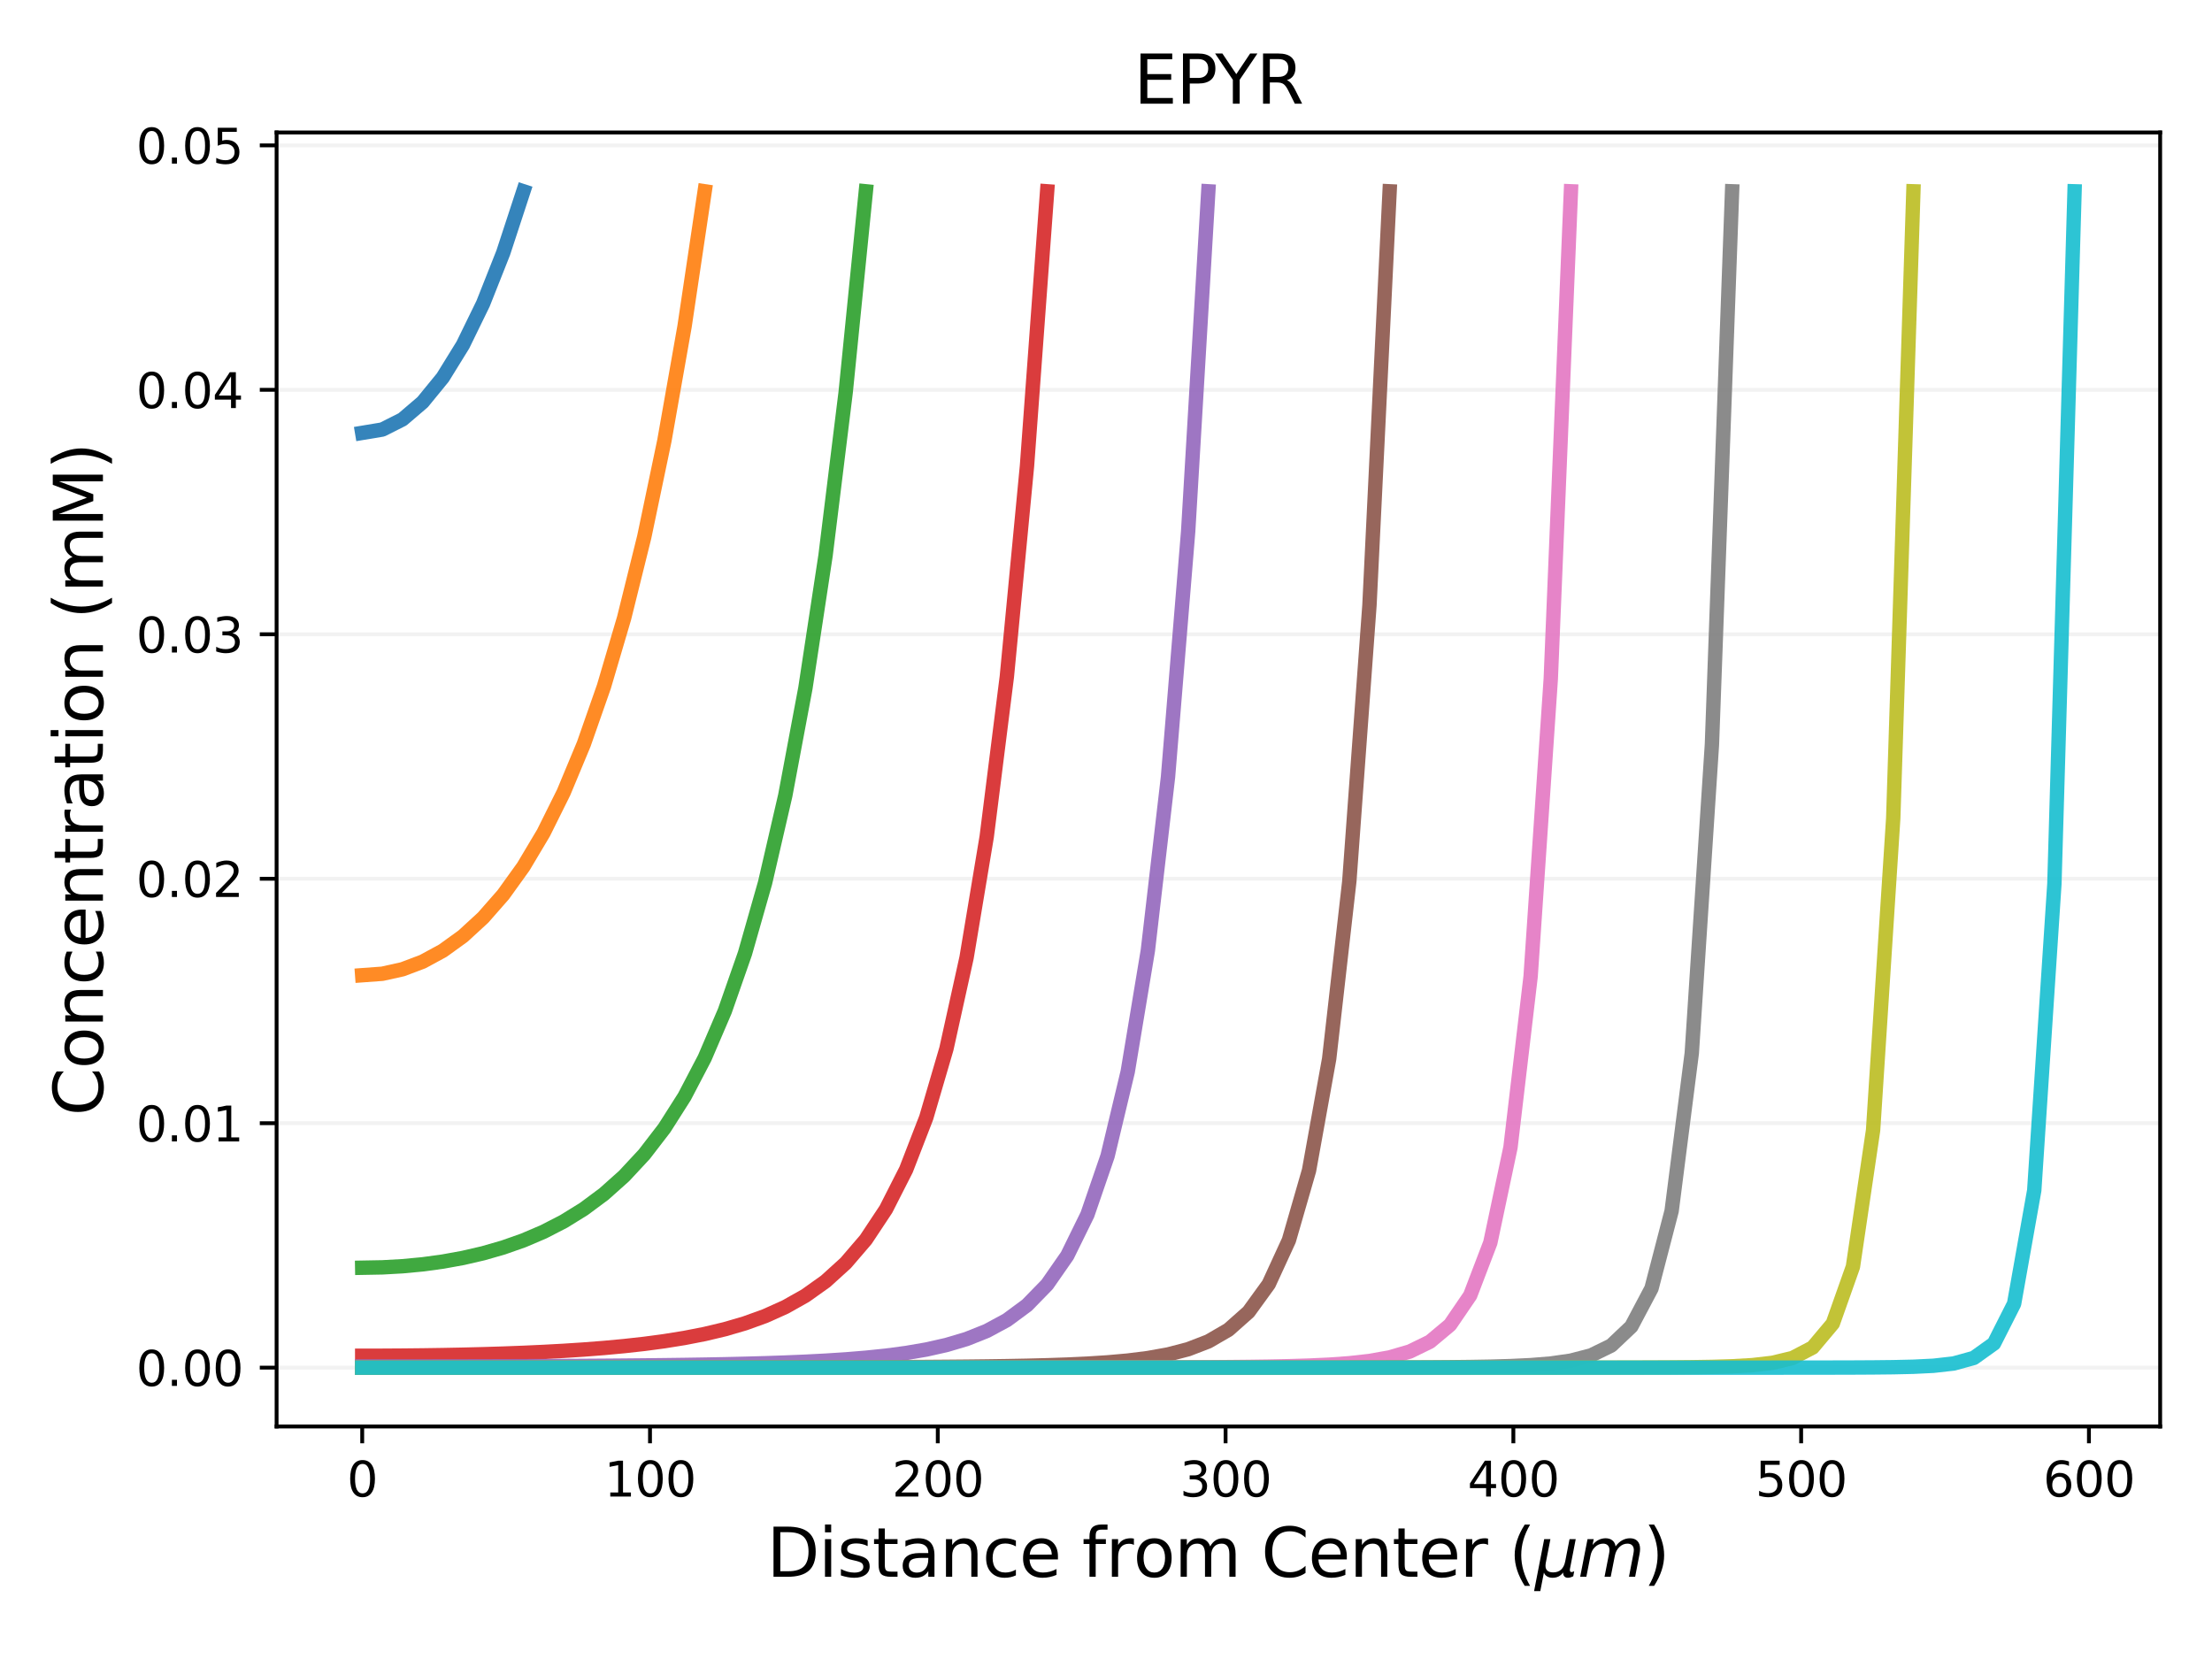 <?xml version="1.0" encoding="utf-8" standalone="no"?>
<!DOCTYPE svg PUBLIC "-//W3C//DTD SVG 1.1//EN"
  "http://www.w3.org/Graphics/SVG/1.1/DTD/svg11.dtd">
<svg xmlns:xlink="http://www.w3.org/1999/xlink" width="460.8pt" height="345.6pt" viewBox="0 0 460.8 345.6" xmlns="http://www.w3.org/2000/svg" version="1.1">
 <defs>
  <style type="text/css">*{stroke-linejoin: round; stroke-linecap: butt}</style>
 </defs>
 <g id="figure_1">
  <g id="patch_1">
   <path d="M 0 345.6 
L 460.8 345.6 
L 460.8 0 
L 0 0 
z
" style="fill: #ffffff"/>
  </g>
  <g id="axes_1">
   <g id="patch_2">
    <path d="M 57.62 297.16 
L 450 297.16 
L 450 27.6 
L 57.62 27.6 
z
" style="fill: #ffffff"/>
   </g>
   <g id="matplotlib.axis_1">
    <g id="xtick_1">
     <g id="line2d_1">
      <defs>
       <path id="ma871a1f9d2" d="M 0 0 
L 0 3.5 
" style="stroke: #000000; stroke-width: 0.8"/>
      </defs>
      <g>
       <use xlink:href="#ma871a1f9d2" x="75.455" y="297.16" style="stroke: #000000; stroke-width: 0.8"/>
      </g>
     </g>
     <g id="text_1">
      <!-- 0 -->
      <g transform="translate(72.274 311.758) scale(0.1 -0.1)">
       <defs>
        <path id="DejaVuSans-30" d="M 2034 4250 
Q 1547 4250 1301 3770 
Q 1056 3291 1056 2328 
Q 1056 1369 1301 889 
Q 1547 409 2034 409 
Q 2525 409 2770 889 
Q 3016 1369 3016 2328 
Q 3016 3291 2770 3770 
Q 2525 4250 2034 4250 
z
M 2034 4750 
Q 2819 4750 3233 4129 
Q 3647 3509 3647 2328 
Q 3647 1150 3233 529 
Q 2819 -91 2034 -91 
Q 1250 -91 836 529 
Q 422 1150 422 2328 
Q 422 3509 836 4129 
Q 1250 4750 2034 4750 
z
" transform="scale(0.016)"/>
       </defs>
       <use xlink:href="#DejaVuSans-30"/>
      </g>
     </g>
    </g>
    <g id="xtick_2">
     <g id="line2d_2">
      <g>
       <use xlink:href="#ma871a1f9d2" x="135.407" y="297.16" style="stroke: #000000; stroke-width: 0.8"/>
      </g>
     </g>
     <g id="text_2">
      <!-- 100 -->
      <g transform="translate(125.863 311.758) scale(0.1 -0.1)">
       <defs>
        <path id="DejaVuSans-31" d="M 794 531 
L 1825 531 
L 1825 4091 
L 703 3866 
L 703 4441 
L 1819 4666 
L 2450 4666 
L 2450 531 
L 3481 531 
L 3481 0 
L 794 0 
L 794 531 
z
" transform="scale(0.016)"/>
       </defs>
       <use xlink:href="#DejaVuSans-31"/>
       <use xlink:href="#DejaVuSans-30" x="63.623"/>
       <use xlink:href="#DejaVuSans-30" x="127.246"/>
      </g>
     </g>
    </g>
    <g id="xtick_3">
     <g id="line2d_3">
      <g>
       <use xlink:href="#ma871a1f9d2" x="195.358" y="297.16" style="stroke: #000000; stroke-width: 0.8"/>
      </g>
     </g>
     <g id="text_3">
      <!-- 200 -->
      <g transform="translate(185.814 311.758) scale(0.1 -0.1)">
       <defs>
        <path id="DejaVuSans-32" d="M 1228 531 
L 3431 531 
L 3431 0 
L 469 0 
L 469 531 
Q 828 903 1448 1529 
Q 2069 2156 2228 2338 
Q 2531 2678 2651 2914 
Q 2772 3150 2772 3378 
Q 2772 3750 2511 3984 
Q 2250 4219 1831 4219 
Q 1534 4219 1204 4116 
Q 875 4013 500 3803 
L 500 4441 
Q 881 4594 1212 4672 
Q 1544 4750 1819 4750 
Q 2544 4750 2975 4387 
Q 3406 4025 3406 3419 
Q 3406 3131 3298 2873 
Q 3191 2616 2906 2266 
Q 2828 2175 2409 1742 
Q 1991 1309 1228 531 
z
" transform="scale(0.016)"/>
       </defs>
       <use xlink:href="#DejaVuSans-32"/>
       <use xlink:href="#DejaVuSans-30" x="63.623"/>
       <use xlink:href="#DejaVuSans-30" x="127.246"/>
      </g>
     </g>
    </g>
    <g id="xtick_4">
     <g id="line2d_4">
      <g>
       <use xlink:href="#ma871a1f9d2" x="255.309" y="297.16" style="stroke: #000000; stroke-width: 0.8"/>
      </g>
     </g>
     <g id="text_4">
      <!-- 300 -->
      <g transform="translate(245.765 311.758) scale(0.1 -0.1)">
       <defs>
        <path id="DejaVuSans-33" d="M 2597 2516 
Q 3050 2419 3304 2112 
Q 3559 1806 3559 1356 
Q 3559 666 3084 287 
Q 2609 -91 1734 -91 
Q 1441 -91 1130 -33 
Q 819 25 488 141 
L 488 750 
Q 750 597 1062 519 
Q 1375 441 1716 441 
Q 2309 441 2620 675 
Q 2931 909 2931 1356 
Q 2931 1769 2642 2001 
Q 2353 2234 1838 2234 
L 1294 2234 
L 1294 2753 
L 1863 2753 
Q 2328 2753 2575 2939 
Q 2822 3125 2822 3475 
Q 2822 3834 2567 4026 
Q 2313 4219 1838 4219 
Q 1578 4219 1281 4162 
Q 984 4106 628 3988 
L 628 4550 
Q 988 4650 1302 4700 
Q 1616 4750 1894 4750 
Q 2613 4750 3031 4423 
Q 3450 4097 3450 3541 
Q 3450 3153 3228 2886 
Q 3006 2619 2597 2516 
z
" transform="scale(0.016)"/>
       </defs>
       <use xlink:href="#DejaVuSans-33"/>
       <use xlink:href="#DejaVuSans-30" x="63.623"/>
       <use xlink:href="#DejaVuSans-30" x="127.246"/>
      </g>
     </g>
    </g>
    <g id="xtick_5">
     <g id="line2d_5">
      <g>
       <use xlink:href="#ma871a1f9d2" x="315.26" y="297.16" style="stroke: #000000; stroke-width: 0.8"/>
      </g>
     </g>
     <g id="text_5">
      <!-- 400 -->
      <g transform="translate(305.716 311.758) scale(0.1 -0.1)">
       <defs>
        <path id="DejaVuSans-34" d="M 2419 4116 
L 825 1625 
L 2419 1625 
L 2419 4116 
z
M 2253 4666 
L 3047 4666 
L 3047 1625 
L 3713 1625 
L 3713 1100 
L 3047 1100 
L 3047 0 
L 2419 0 
L 2419 1100 
L 313 1100 
L 313 1709 
L 2253 4666 
z
" transform="scale(0.016)"/>
       </defs>
       <use xlink:href="#DejaVuSans-34"/>
       <use xlink:href="#DejaVuSans-30" x="63.623"/>
       <use xlink:href="#DejaVuSans-30" x="127.246"/>
      </g>
     </g>
    </g>
    <g id="xtick_6">
     <g id="line2d_6">
      <g>
       <use xlink:href="#ma871a1f9d2" x="375.211" y="297.16" style="stroke: #000000; stroke-width: 0.8"/>
      </g>
     </g>
     <g id="text_6">
      <!-- 500 -->
      <g transform="translate(365.667 311.758) scale(0.1 -0.1)">
       <defs>
        <path id="DejaVuSans-35" d="M 691 4666 
L 3169 4666 
L 3169 4134 
L 1269 4134 
L 1269 2991 
Q 1406 3038 1543 3061 
Q 1681 3084 1819 3084 
Q 2600 3084 3056 2656 
Q 3513 2228 3513 1497 
Q 3513 744 3044 326 
Q 2575 -91 1722 -91 
Q 1428 -91 1123 -41 
Q 819 9 494 109 
L 494 744 
Q 775 591 1075 516 
Q 1375 441 1709 441 
Q 2250 441 2565 725 
Q 2881 1009 2881 1497 
Q 2881 1984 2565 2268 
Q 2250 2553 1709 2553 
Q 1456 2553 1204 2497 
Q 953 2441 691 2322 
L 691 4666 
z
" transform="scale(0.016)"/>
       </defs>
       <use xlink:href="#DejaVuSans-35"/>
       <use xlink:href="#DejaVuSans-30" x="63.623"/>
       <use xlink:href="#DejaVuSans-30" x="127.246"/>
      </g>
     </g>
    </g>
    <g id="xtick_7">
     <g id="line2d_7">
      <g>
       <use xlink:href="#ma871a1f9d2" x="435.162" y="297.16" style="stroke: #000000; stroke-width: 0.8"/>
      </g>
     </g>
     <g id="text_7">
      <!-- 600 -->
      <g transform="translate(425.618 311.758) scale(0.1 -0.1)">
       <defs>
        <path id="DejaVuSans-36" d="M 2113 2584 
Q 1688 2584 1439 2293 
Q 1191 2003 1191 1497 
Q 1191 994 1439 701 
Q 1688 409 2113 409 
Q 2538 409 2786 701 
Q 3034 994 3034 1497 
Q 3034 2003 2786 2293 
Q 2538 2584 2113 2584 
z
M 3366 4563 
L 3366 3988 
Q 3128 4100 2886 4159 
Q 2644 4219 2406 4219 
Q 1781 4219 1451 3797 
Q 1122 3375 1075 2522 
Q 1259 2794 1537 2939 
Q 1816 3084 2150 3084 
Q 2853 3084 3261 2657 
Q 3669 2231 3669 1497 
Q 3669 778 3244 343 
Q 2819 -91 2113 -91 
Q 1303 -91 875 529 
Q 447 1150 447 2328 
Q 447 3434 972 4092 
Q 1497 4750 2381 4750 
Q 2619 4750 2861 4703 
Q 3103 4656 3366 4563 
z
" transform="scale(0.016)"/>
       </defs>
       <use xlink:href="#DejaVuSans-36"/>
       <use xlink:href="#DejaVuSans-30" x="63.623"/>
       <use xlink:href="#DejaVuSans-30" x="127.246"/>
      </g>
     </g>
    </g>
    <g id="text_8">
     <!-- Distance from Center $(\mu m)$ -->
     <g transform="translate(159.73 328.478) scale(0.14 -0.14)">
      <defs>
       <path id="DejaVuSans-44" d="M 1259 4147 
L 1259 519 
L 2022 519 
Q 2988 519 3436 956 
Q 3884 1394 3884 2338 
Q 3884 3275 3436 3711 
Q 2988 4147 2022 4147 
L 1259 4147 
z
M 628 4666 
L 1925 4666 
Q 3281 4666 3915 4102 
Q 4550 3538 4550 2338 
Q 4550 1131 3912 565 
Q 3275 0 1925 0 
L 628 0 
L 628 4666 
z
" transform="scale(0.016)"/>
       <path id="DejaVuSans-69" d="M 603 3500 
L 1178 3500 
L 1178 0 
L 603 0 
L 603 3500 
z
M 603 4863 
L 1178 4863 
L 1178 4134 
L 603 4134 
L 603 4863 
z
" transform="scale(0.016)"/>
       <path id="DejaVuSans-73" d="M 2834 3397 
L 2834 2853 
Q 2591 2978 2328 3040 
Q 2066 3103 1784 3103 
Q 1356 3103 1142 2972 
Q 928 2841 928 2578 
Q 928 2378 1081 2264 
Q 1234 2150 1697 2047 
L 1894 2003 
Q 2506 1872 2764 1633 
Q 3022 1394 3022 966 
Q 3022 478 2636 193 
Q 2250 -91 1575 -91 
Q 1294 -91 989 -36 
Q 684 19 347 128 
L 347 722 
Q 666 556 975 473 
Q 1284 391 1588 391 
Q 1994 391 2212 530 
Q 2431 669 2431 922 
Q 2431 1156 2273 1281 
Q 2116 1406 1581 1522 
L 1381 1569 
Q 847 1681 609 1914 
Q 372 2147 372 2553 
Q 372 3047 722 3315 
Q 1072 3584 1716 3584 
Q 2034 3584 2315 3537 
Q 2597 3491 2834 3397 
z
" transform="scale(0.016)"/>
       <path id="DejaVuSans-74" d="M 1172 4494 
L 1172 3500 
L 2356 3500 
L 2356 3053 
L 1172 3053 
L 1172 1153 
Q 1172 725 1289 603 
Q 1406 481 1766 481 
L 2356 481 
L 2356 0 
L 1766 0 
Q 1100 0 847 248 
Q 594 497 594 1153 
L 594 3053 
L 172 3053 
L 172 3500 
L 594 3500 
L 594 4494 
L 1172 4494 
z
" transform="scale(0.016)"/>
       <path id="DejaVuSans-61" d="M 2194 1759 
Q 1497 1759 1228 1600 
Q 959 1441 959 1056 
Q 959 750 1161 570 
Q 1363 391 1709 391 
Q 2188 391 2477 730 
Q 2766 1069 2766 1631 
L 2766 1759 
L 2194 1759 
z
M 3341 1997 
L 3341 0 
L 2766 0 
L 2766 531 
Q 2569 213 2275 61 
Q 1981 -91 1556 -91 
Q 1019 -91 701 211 
Q 384 513 384 1019 
Q 384 1609 779 1909 
Q 1175 2209 1959 2209 
L 2766 2209 
L 2766 2266 
Q 2766 2663 2505 2880 
Q 2244 3097 1772 3097 
Q 1472 3097 1187 3025 
Q 903 2953 641 2809 
L 641 3341 
Q 956 3463 1253 3523 
Q 1550 3584 1831 3584 
Q 2591 3584 2966 3190 
Q 3341 2797 3341 1997 
z
" transform="scale(0.016)"/>
       <path id="DejaVuSans-6e" d="M 3513 2113 
L 3513 0 
L 2938 0 
L 2938 2094 
Q 2938 2591 2744 2837 
Q 2550 3084 2163 3084 
Q 1697 3084 1428 2787 
Q 1159 2491 1159 1978 
L 1159 0 
L 581 0 
L 581 3500 
L 1159 3500 
L 1159 2956 
Q 1366 3272 1645 3428 
Q 1925 3584 2291 3584 
Q 2894 3584 3203 3211 
Q 3513 2838 3513 2113 
z
" transform="scale(0.016)"/>
       <path id="DejaVuSans-63" d="M 3122 3366 
L 3122 2828 
Q 2878 2963 2633 3030 
Q 2388 3097 2138 3097 
Q 1578 3097 1268 2742 
Q 959 2388 959 1747 
Q 959 1106 1268 751 
Q 1578 397 2138 397 
Q 2388 397 2633 464 
Q 2878 531 3122 666 
L 3122 134 
Q 2881 22 2623 -34 
Q 2366 -91 2075 -91 
Q 1284 -91 818 406 
Q 353 903 353 1747 
Q 353 2603 823 3093 
Q 1294 3584 2113 3584 
Q 2378 3584 2631 3529 
Q 2884 3475 3122 3366 
z
" transform="scale(0.016)"/>
       <path id="DejaVuSans-65" d="M 3597 1894 
L 3597 1613 
L 953 1613 
Q 991 1019 1311 708 
Q 1631 397 2203 397 
Q 2534 397 2845 478 
Q 3156 559 3463 722 
L 3463 178 
Q 3153 47 2828 -22 
Q 2503 -91 2169 -91 
Q 1331 -91 842 396 
Q 353 884 353 1716 
Q 353 2575 817 3079 
Q 1281 3584 2069 3584 
Q 2775 3584 3186 3129 
Q 3597 2675 3597 1894 
z
M 3022 2063 
Q 3016 2534 2758 2815 
Q 2500 3097 2075 3097 
Q 1594 3097 1305 2825 
Q 1016 2553 972 2059 
L 3022 2063 
z
" transform="scale(0.016)"/>
       <path id="DejaVuSans-20" transform="scale(0.016)"/>
       <path id="DejaVuSans-66" d="M 2375 4863 
L 2375 4384 
L 1825 4384 
Q 1516 4384 1395 4259 
Q 1275 4134 1275 3809 
L 1275 3500 
L 2222 3500 
L 2222 3053 
L 1275 3053 
L 1275 0 
L 697 0 
L 697 3053 
L 147 3053 
L 147 3500 
L 697 3500 
L 697 3744 
Q 697 4328 969 4595 
Q 1241 4863 1831 4863 
L 2375 4863 
z
" transform="scale(0.016)"/>
       <path id="DejaVuSans-72" d="M 2631 2963 
Q 2534 3019 2420 3045 
Q 2306 3072 2169 3072 
Q 1681 3072 1420 2755 
Q 1159 2438 1159 1844 
L 1159 0 
L 581 0 
L 581 3500 
L 1159 3500 
L 1159 2956 
Q 1341 3275 1631 3429 
Q 1922 3584 2338 3584 
Q 2397 3584 2469 3576 
Q 2541 3569 2628 3553 
L 2631 2963 
z
" transform="scale(0.016)"/>
       <path id="DejaVuSans-6f" d="M 1959 3097 
Q 1497 3097 1228 2736 
Q 959 2375 959 1747 
Q 959 1119 1226 758 
Q 1494 397 1959 397 
Q 2419 397 2687 759 
Q 2956 1122 2956 1747 
Q 2956 2369 2687 2733 
Q 2419 3097 1959 3097 
z
M 1959 3584 
Q 2709 3584 3137 3096 
Q 3566 2609 3566 1747 
Q 3566 888 3137 398 
Q 2709 -91 1959 -91 
Q 1206 -91 779 398 
Q 353 888 353 1747 
Q 353 2609 779 3096 
Q 1206 3584 1959 3584 
z
" transform="scale(0.016)"/>
       <path id="DejaVuSans-6d" d="M 3328 2828 
Q 3544 3216 3844 3400 
Q 4144 3584 4550 3584 
Q 5097 3584 5394 3201 
Q 5691 2819 5691 2113 
L 5691 0 
L 5113 0 
L 5113 2094 
Q 5113 2597 4934 2840 
Q 4756 3084 4391 3084 
Q 3944 3084 3684 2787 
Q 3425 2491 3425 1978 
L 3425 0 
L 2847 0 
L 2847 2094 
Q 2847 2600 2669 2842 
Q 2491 3084 2119 3084 
Q 1678 3084 1418 2786 
Q 1159 2488 1159 1978 
L 1159 0 
L 581 0 
L 581 3500 
L 1159 3500 
L 1159 2956 
Q 1356 3278 1631 3431 
Q 1906 3584 2284 3584 
Q 2666 3584 2933 3390 
Q 3200 3197 3328 2828 
z
" transform="scale(0.016)"/>
       <path id="DejaVuSans-43" d="M 4122 4306 
L 4122 3641 
Q 3803 3938 3442 4084 
Q 3081 4231 2675 4231 
Q 1875 4231 1450 3742 
Q 1025 3253 1025 2328 
Q 1025 1406 1450 917 
Q 1875 428 2675 428 
Q 3081 428 3442 575 
Q 3803 722 4122 1019 
L 4122 359 
Q 3791 134 3420 21 
Q 3050 -91 2638 -91 
Q 1578 -91 968 557 
Q 359 1206 359 2328 
Q 359 3453 968 4101 
Q 1578 4750 2638 4750 
Q 3056 4750 3426 4639 
Q 3797 4528 4122 4306 
z
" transform="scale(0.016)"/>
       <path id="DejaVuSans-28" d="M 1984 4856 
Q 1566 4138 1362 3434 
Q 1159 2731 1159 2009 
Q 1159 1288 1364 580 
Q 1569 -128 1984 -844 
L 1484 -844 
Q 1016 -109 783 600 
Q 550 1309 550 2009 
Q 550 2706 781 3412 
Q 1013 4119 1484 4856 
L 1984 4856 
z
" transform="scale(0.016)"/>
       <path id="DejaVuSans-Oblique-3bc" d="M -84 -1331 
L 856 3500 
L 1434 3500 
L 1009 1322 
Q 997 1256 987 1175 
Q 978 1094 978 1013 
Q 978 722 1161 565 
Q 1344 409 1684 409 
Q 2147 409 2431 671 
Q 2716 934 2816 1459 
L 3213 3500 
L 3788 3500 
L 3266 809 
Q 3253 750 3248 706 
Q 3244 663 3244 628 
Q 3244 531 3283 486 
Q 3322 441 3406 441 
Q 3438 441 3492 456 
Q 3547 472 3647 513 
L 3559 50 
Q 3422 -19 3297 -55 
Q 3172 -91 3053 -91 
Q 2847 -91 2730 40 
Q 2613 172 2613 403 
Q 2438 153 2195 31 
Q 1953 -91 1625 -91 
Q 1334 -91 1117 43 
Q 900 178 831 397 
L 494 -1331 
L -84 -1331 
z
" transform="scale(0.016)"/>
       <path id="DejaVuSans-Oblique-6d" d="M 5747 2113 
L 5338 0 
L 4763 0 
L 5166 2094 
Q 5191 2228 5203 2325 
Q 5216 2422 5216 2491 
Q 5216 2772 5059 2928 
Q 4903 3084 4622 3084 
Q 4203 3084 3875 2770 
Q 3547 2456 3450 1953 
L 3066 0 
L 2491 0 
L 2900 2094 
Q 2925 2209 2937 2307 
Q 2950 2406 2950 2484 
Q 2950 2769 2794 2926 
Q 2638 3084 2363 3084 
Q 1938 3084 1609 2770 
Q 1281 2456 1184 1953 
L 800 0 
L 225 0 
L 909 3500 
L 1484 3500 
L 1375 2956 
Q 1609 3263 1923 3423 
Q 2238 3584 2597 3584 
Q 2978 3584 3223 3384 
Q 3469 3184 3519 2828 
Q 3781 3197 4126 3390 
Q 4472 3584 4856 3584 
Q 5306 3584 5551 3325 
Q 5797 3066 5797 2591 
Q 5797 2488 5784 2364 
Q 5772 2241 5747 2113 
z
" transform="scale(0.016)"/>
       <path id="DejaVuSans-29" d="M 513 4856 
L 1013 4856 
Q 1481 4119 1714 3412 
Q 1947 2706 1947 2009 
Q 1947 1309 1714 600 
Q 1481 -109 1013 -844 
L 513 -844 
Q 928 -128 1133 580 
Q 1338 1288 1338 2009 
Q 1338 2731 1133 3434 
Q 928 4138 513 4856 
z
" transform="scale(0.016)"/>
      </defs>
      <use xlink:href="#DejaVuSans-44" transform="translate(0 0.016)"/>
      <use xlink:href="#DejaVuSans-69" transform="translate(77.002 0.016)"/>
      <use xlink:href="#DejaVuSans-73" transform="translate(104.785 0.016)"/>
      <use xlink:href="#DejaVuSans-74" transform="translate(156.885 0.016)"/>
      <use xlink:href="#DejaVuSans-61" transform="translate(196.094 0.016)"/>
      <use xlink:href="#DejaVuSans-6e" transform="translate(257.373 0.016)"/>
      <use xlink:href="#DejaVuSans-63" transform="translate(320.752 0.016)"/>
      <use xlink:href="#DejaVuSans-65" transform="translate(375.732 0.016)"/>
      <use xlink:href="#DejaVuSans-20" transform="translate(437.256 0.016)"/>
      <use xlink:href="#DejaVuSans-66" transform="translate(469.043 0.016)"/>
      <use xlink:href="#DejaVuSans-72" transform="translate(504.248 0.016)"/>
      <use xlink:href="#DejaVuSans-6f" transform="translate(545.361 0.016)"/>
      <use xlink:href="#DejaVuSans-6d" transform="translate(606.543 0.016)"/>
      <use xlink:href="#DejaVuSans-20" transform="translate(703.955 0.016)"/>
      <use xlink:href="#DejaVuSans-43" transform="translate(735.742 0.016)"/>
      <use xlink:href="#DejaVuSans-65" transform="translate(805.566 0.016)"/>
      <use xlink:href="#DejaVuSans-6e" transform="translate(867.09 0.016)"/>
      <use xlink:href="#DejaVuSans-74" transform="translate(930.469 0.016)"/>
      <use xlink:href="#DejaVuSans-65" transform="translate(969.678 0.016)"/>
      <use xlink:href="#DejaVuSans-72" transform="translate(1031.201 0.016)"/>
      <use xlink:href="#DejaVuSans-20" transform="translate(1072.314 0.016)"/>
      <use xlink:href="#DejaVuSans-28" transform="translate(1104.102 0.016)"/>
      <use xlink:href="#DejaVuSans-Oblique-3bc" transform="translate(1143.115 0.016)"/>
      <use xlink:href="#DejaVuSans-Oblique-6d" transform="translate(1206.738 0.016)"/>
      <use xlink:href="#DejaVuSans-29" transform="translate(1304.15 0.016)"/>
     </g>
    </g>
   </g>
   <g id="matplotlib.axis_2">
    <g id="ytick_1">
     <g id="line2d_8">
      <path d="M 57.62 284.907 
L 450 284.907 
" clip-path="url(#p3a6a7115a1)" style="fill: none; stroke: #f2f2f2; stroke-width: 0.8; stroke-linecap: square"/>
     </g>
     <g id="line2d_9">
      <defs>
       <path id="mb069effb5e" d="M 0 0 
L -3.5 0 
" style="stroke: #000000; stroke-width: 0.8"/>
      </defs>
      <g>
       <use xlink:href="#mb069effb5e" x="57.62" y="284.907" style="stroke: #000000; stroke-width: 0.8"/>
      </g>
     </g>
     <g id="text_9">
      <!-- 0.00 -->
      <g transform="translate(28.354 288.706) scale(0.1 -0.1)">
       <defs>
        <path id="DejaVuSans-2e" d="M 684 794 
L 1344 794 
L 1344 0 
L 684 0 
L 684 794 
z
" transform="scale(0.016)"/>
       </defs>
       <use xlink:href="#DejaVuSans-30"/>
       <use xlink:href="#DejaVuSans-2e" x="63.623"/>
       <use xlink:href="#DejaVuSans-30" x="95.41"/>
       <use xlink:href="#DejaVuSans-30" x="159.033"/>
      </g>
     </g>
    </g>
    <g id="ytick_2">
     <g id="line2d_10">
      <path d="M 57.62 233.982 
L 450 233.982 
" clip-path="url(#p3a6a7115a1)" style="fill: none; stroke: #f2f2f2; stroke-width: 0.8; stroke-linecap: square"/>
     </g>
     <g id="line2d_11">
      <g>
       <use xlink:href="#mb069effb5e" x="57.62" y="233.982" style="stroke: #000000; stroke-width: 0.8"/>
      </g>
     </g>
     <g id="text_10">
      <!-- 0.01 -->
      <g transform="translate(28.354 237.782) scale(0.1 -0.1)">
       <use xlink:href="#DejaVuSans-30"/>
       <use xlink:href="#DejaVuSans-2e" x="63.623"/>
       <use xlink:href="#DejaVuSans-30" x="95.41"/>
       <use xlink:href="#DejaVuSans-31" x="159.033"/>
      </g>
     </g>
    </g>
    <g id="ytick_3">
     <g id="line2d_12">
      <path d="M 57.62 183.057 
L 450 183.057 
" clip-path="url(#p3a6a7115a1)" style="fill: none; stroke: #f2f2f2; stroke-width: 0.8; stroke-linecap: square"/>
     </g>
     <g id="line2d_13">
      <g>
       <use xlink:href="#mb069effb5e" x="57.62" y="183.057" style="stroke: #000000; stroke-width: 0.8"/>
      </g>
     </g>
     <g id="text_11">
      <!-- 0.02 -->
      <g transform="translate(28.354 186.857) scale(0.1 -0.1)">
       <use xlink:href="#DejaVuSans-30"/>
       <use xlink:href="#DejaVuSans-2e" x="63.623"/>
       <use xlink:href="#DejaVuSans-30" x="95.41"/>
       <use xlink:href="#DejaVuSans-32" x="159.033"/>
      </g>
     </g>
    </g>
    <g id="ytick_4">
     <g id="line2d_14">
      <path d="M 57.62 132.133 
L 450 132.133 
" clip-path="url(#p3a6a7115a1)" style="fill: none; stroke: #f2f2f2; stroke-width: 0.8; stroke-linecap: square"/>
     </g>
     <g id="line2d_15">
      <g>
       <use xlink:href="#mb069effb5e" x="57.62" y="132.133" style="stroke: #000000; stroke-width: 0.8"/>
      </g>
     </g>
     <g id="text_12">
      <!-- 0.03 -->
      <g transform="translate(28.354 135.932) scale(0.1 -0.1)">
       <use xlink:href="#DejaVuSans-30"/>
       <use xlink:href="#DejaVuSans-2e" x="63.623"/>
       <use xlink:href="#DejaVuSans-30" x="95.41"/>
       <use xlink:href="#DejaVuSans-33" x="159.033"/>
      </g>
     </g>
    </g>
    <g id="ytick_5">
     <g id="line2d_16">
      <path d="M 57.62 81.208 
L 450 81.208 
" clip-path="url(#p3a6a7115a1)" style="fill: none; stroke: #f2f2f2; stroke-width: 0.8; stroke-linecap: square"/>
     </g>
     <g id="line2d_17">
      <g>
       <use xlink:href="#mb069effb5e" x="57.62" y="81.208" style="stroke: #000000; stroke-width: 0.8"/>
      </g>
     </g>
     <g id="text_13">
      <!-- 0.04 -->
      <g transform="translate(28.354 85.007) scale(0.1 -0.1)">
       <use xlink:href="#DejaVuSans-30"/>
       <use xlink:href="#DejaVuSans-2e" x="63.623"/>
       <use xlink:href="#DejaVuSans-30" x="95.41"/>
       <use xlink:href="#DejaVuSans-34" x="159.033"/>
      </g>
     </g>
    </g>
    <g id="ytick_6">
     <g id="line2d_18">
      <path d="M 57.62 30.283 
L 450 30.283 
" clip-path="url(#p3a6a7115a1)" style="fill: none; stroke: #f2f2f2; stroke-width: 0.8; stroke-linecap: square"/>
     </g>
     <g id="line2d_19">
      <g>
       <use xlink:href="#mb069effb5e" x="57.62" y="30.283" style="stroke: #000000; stroke-width: 0.8"/>
      </g>
     </g>
     <g id="text_14">
      <!-- 0.05 -->
      <g transform="translate(28.354 34.082) scale(0.1 -0.1)">
       <use xlink:href="#DejaVuSans-30"/>
       <use xlink:href="#DejaVuSans-2e" x="63.623"/>
       <use xlink:href="#DejaVuSans-30" x="95.41"/>
       <use xlink:href="#DejaVuSans-35" x="159.033"/>
      </g>
     </g>
    </g>
    <g id="text_15">
     <!-- Concentration (mM) -->
     <g transform="translate(21.443 232.445) rotate(-90) scale(0.14 -0.14)">
      <defs>
       <path id="DejaVuSans-4d" d="M 628 4666 
L 1569 4666 
L 2759 1491 
L 3956 4666 
L 4897 4666 
L 4897 0 
L 4281 0 
L 4281 4097 
L 3078 897 
L 2444 897 
L 1241 4097 
L 1241 0 
L 628 0 
L 628 4666 
z
" transform="scale(0.016)"/>
      </defs>
      <use xlink:href="#DejaVuSans-43"/>
      <use xlink:href="#DejaVuSans-6f" x="69.824"/>
      <use xlink:href="#DejaVuSans-6e" x="131.006"/>
      <use xlink:href="#DejaVuSans-63" x="194.385"/>
      <use xlink:href="#DejaVuSans-65" x="249.365"/>
      <use xlink:href="#DejaVuSans-6e" x="310.889"/>
      <use xlink:href="#DejaVuSans-74" x="374.268"/>
      <use xlink:href="#DejaVuSans-72" x="413.477"/>
      <use xlink:href="#DejaVuSans-61" x="454.59"/>
      <use xlink:href="#DejaVuSans-74" x="515.869"/>
      <use xlink:href="#DejaVuSans-69" x="555.078"/>
      <use xlink:href="#DejaVuSans-6f" x="582.861"/>
      <use xlink:href="#DejaVuSans-6e" x="644.043"/>
      <use xlink:href="#DejaVuSans-20" x="707.422"/>
      <use xlink:href="#DejaVuSans-28" x="739.209"/>
      <use xlink:href="#DejaVuSans-6d" x="778.223"/>
      <use xlink:href="#DejaVuSans-4d" x="875.635"/>
      <use xlink:href="#DejaVuSans-29" x="961.914"/>
     </g>
    </g>
   </g>
   <g id="line2d_20">
    <path d="M 75.455 90.176 
L 79.652 89.477 
L 83.849 87.361 
L 88.045 83.775 
L 92.242 78.642 
L 96.438 71.848 
L 100.635 63.248 
L 104.831 52.658 
L 109.028 39.853 
" clip-path="url(#p3a6a7115a1)" style="fill: none; stroke: #1f77b4; stroke-opacity: 0.9; stroke-width: 3; stroke-linecap: square"/>
   </g>
   <g id="line2d_21">
    <path d="M 75.455 203.157 
L 79.652 202.849 
L 83.849 201.916 
L 88.045 200.331 
L 92.242 198.053 
L 96.438 195.025 
L 100.635 191.169 
L 104.831 186.386 
L 109.028 180.551 
L 113.225 173.508 
L 117.421 165.067 
L 121.618 154.995 
L 125.814 143.009 
L 130.011 128.768 
L 134.208 111.861 
L 138.404 91.804 
L 142.601 68.024 
L 146.797 39.853 
" clip-path="url(#p3a6a7115a1)" style="fill: none; stroke: #ff7f0e; stroke-opacity: 0.9; stroke-width: 3; stroke-linecap: square"/>
   </g>
   <g id="line2d_22">
    <path d="M 75.455 264.09 
L 79.652 264.013 
L 83.849 263.779 
L 88.045 263.383 
L 92.242 262.812 
L 96.438 262.052 
L 100.635 261.082 
L 104.831 259.875 
L 109.028 258.398 
L 113.225 256.607 
L 117.421 254.448 
L 121.618 251.853 
L 125.814 248.736 
L 130.011 244.989 
L 134.208 240.476 
L 138.404 235.027 
L 142.601 228.426 
L 146.797 220.401 
L 150.994 210.607 
L 155.19 198.613 
L 159.387 183.879 
L 163.584 165.732 
L 167.78 143.346 
L 171.977 115.724 
L 176.173 81.682 
L 180.37 39.853 
" clip-path="url(#p3a6a7115a1)" style="fill: none; stroke: #2ca02c; stroke-opacity: 0.9; stroke-width: 3; stroke-linecap: square"/>
   </g>
   <g id="line2d_23">
    <path d="M 75.455 282.43 
L 79.652 282.422 
L 83.849 282.396 
L 88.045 282.354 
L 92.242 282.292 
L 96.438 282.21 
L 100.635 282.106 
L 104.831 281.978 
L 109.028 281.821 
L 113.225 281.631 
L 117.421 281.404 
L 121.618 281.132 
L 125.814 280.807 
L 130.011 280.418 
L 134.208 279.953 
L 138.404 279.393 
L 142.601 278.718 
L 146.797 277.899 
L 150.994 276.9 
L 155.19 275.675 
L 159.387 274.16 
L 163.584 272.275 
L 167.78 269.912 
L 171.977 266.925 
L 176.173 263.119 
L 180.37 258.23 
L 184.566 251.901 
L 188.763 243.645 
L 192.96 232.801 
L 197.156 218.479 
L 201.353 199.496 
L 205.549 174.306 
L 209.746 140.951 
L 213.943 97.048 
L 218.139 39.853 
" clip-path="url(#p3a6a7115a1)" style="fill: none; stroke: #d62728; stroke-opacity: 0.9; stroke-width: 3; stroke-linecap: square"/>
   </g>
   <g id="line2d_24">
    <path d="M 75.455 284.656 
L 79.652 284.655 
L 83.849 284.653 
L 88.045 284.649 
L 92.242 284.643 
L 96.438 284.636 
L 100.635 284.627 
L 104.831 284.615 
L 109.028 284.601 
L 113.225 284.585 
L 117.421 284.565 
L 121.618 284.541 
L 125.814 284.514 
L 130.011 284.481 
L 134.208 284.442 
L 138.404 284.396 
L 142.601 284.34 
L 146.797 284.275 
L 150.994 284.196 
L 155.19 284.1 
L 159.387 283.984 
L 163.584 283.842 
L 167.78 283.668 
L 171.977 283.452 
L 176.173 283.182 
L 180.37 282.841 
L 184.566 282.408 
L 188.763 281.852 
L 192.96 281.132 
L 197.156 280.189 
L 201.353 278.94 
L 205.549 277.268 
L 209.746 275.003 
L 213.943 271.9 
L 218.139 267.597 
L 222.336 261.565 
L 226.532 253.018 
L 230.729 240.805 
L 234.925 223.255 
L 239.122 198.002 
L 243.319 161.844 
L 247.515 110.707 
L 251.712 39.853 
" clip-path="url(#p3a6a7115a1)" style="fill: none; stroke: #9467bd; stroke-opacity: 0.9; stroke-width: 3; stroke-linecap: square"/>
   </g>
   <g id="line2d_25">
    <path d="M 75.455 284.893 
L 79.652 284.893 
L 83.849 284.893 
L 88.045 284.893 
L 92.242 284.893 
L 96.438 284.892 
L 100.635 284.892 
L 104.831 284.891 
L 109.028 284.891 
L 113.225 284.89 
L 117.421 284.889 
L 121.618 284.888 
L 125.814 284.887 
L 130.011 284.885 
L 134.208 284.884 
L 138.404 284.882 
L 142.601 284.879 
L 146.797 284.876 
L 150.994 284.873 
L 155.19 284.869 
L 159.387 284.865 
L 163.584 284.859 
L 167.78 284.853 
L 171.977 284.845 
L 176.173 284.835 
L 180.37 284.823 
L 184.566 284.808 
L 188.763 284.79 
L 192.96 284.767 
L 197.156 284.738 
L 201.353 284.702 
L 205.549 284.654 
L 209.746 284.593 
L 213.943 284.513 
L 218.139 284.406 
L 222.336 284.264 
L 226.532 284.07 
L 230.729 283.804 
L 234.925 283.433 
L 239.122 282.909 
L 243.319 282.159 
L 247.515 281.066 
L 251.712 279.448 
L 255.908 277.014 
L 260.105 273.291 
L 264.301 267.504 
L 268.498 258.376 
L 272.695 243.83 
L 276.891 220.558 
L 281.088 183.584 
L 285.284 126.073 
L 289.481 39.853 
" clip-path="url(#p3a6a7115a1)" style="fill: none; stroke: #8c564b; stroke-opacity: 0.9; stroke-width: 3; stroke-linecap: square"/>
   </g>
   <g id="line2d_26">
    <path d="M 75.455 284.907 
L 79.652 284.907 
L 83.849 284.907 
L 88.045 284.907 
L 92.242 284.907 
L 96.438 284.907 
L 100.635 284.907 
L 104.831 284.907 
L 109.028 284.907 
L 113.225 284.907 
L 117.421 284.907 
L 121.618 284.906 
L 125.814 284.906 
L 130.011 284.906 
L 134.208 284.906 
L 138.404 284.906 
L 142.601 284.906 
L 146.797 284.906 
L 150.994 284.906 
L 155.19 284.906 
L 159.387 284.906 
L 163.584 284.906 
L 167.78 284.905 
L 171.977 284.905 
L 176.173 284.905 
L 180.37 284.904 
L 184.566 284.904 
L 188.763 284.904 
L 192.96 284.903 
L 197.156 284.902 
L 201.353 284.901 
L 205.549 284.9 
L 209.746 284.899 
L 213.943 284.897 
L 218.139 284.895 
L 222.336 284.892 
L 226.532 284.888 
L 230.729 284.884 
L 234.925 284.877 
L 239.122 284.869 
L 243.319 284.858 
L 247.515 284.843 
L 251.712 284.822 
L 255.908 284.792 
L 260.105 284.751 
L 264.301 284.692 
L 268.498 284.605 
L 272.695 284.476 
L 276.891 284.283 
L 281.088 283.985 
L 285.284 283.519 
L 289.481 282.773 
L 293.677 281.551 
L 297.874 279.507 
L 302.071 276.001 
L 306.267 269.853 
L 310.464 258.866 
L 314.66 239.025 
L 318.857 203.409 
L 323.054 141.439 
L 327.25 39.853 
" clip-path="url(#p3a6a7115a1)" style="fill: none; stroke: #e377c2; stroke-opacity: 0.9; stroke-width: 3; stroke-linecap: square"/>
   </g>
   <g id="line2d_27">
    <path d="M 75.455 284.907 
L 79.652 284.907 
L 83.849 284.907 
L 88.045 284.907 
L 92.242 284.907 
L 96.438 284.907 
L 100.635 284.907 
L 104.831 284.907 
L 109.028 284.907 
L 113.225 284.907 
L 117.421 284.907 
L 121.618 284.907 
L 125.814 284.907 
L 130.011 284.907 
L 134.208 284.907 
L 138.404 284.907 
L 142.601 284.907 
L 146.797 284.907 
L 150.994 284.907 
L 155.19 284.907 
L 159.387 284.907 
L 163.584 284.907 
L 167.78 284.907 
L 171.977 284.907 
L 176.173 284.907 
L 180.37 284.907 
L 184.566 284.907 
L 188.763 284.907 
L 192.96 284.907 
L 197.156 284.907 
L 201.353 284.907 
L 205.549 284.907 
L 209.746 284.907 
L 213.943 284.907 
L 218.139 284.907 
L 222.336 284.907 
L 226.532 284.907 
L 230.729 284.907 
L 234.925 284.906 
L 239.122 284.906 
L 243.319 284.906 
L 247.515 284.906 
L 251.712 284.905 
L 255.908 284.904 
L 260.105 284.904 
L 264.301 284.903 
L 268.498 284.901 
L 272.695 284.899 
L 276.891 284.896 
L 281.088 284.892 
L 285.284 284.886 
L 289.481 284.878 
L 293.677 284.866 
L 297.874 284.847 
L 302.071 284.818 
L 306.267 284.772 
L 310.464 284.7 
L 314.66 284.581 
L 318.857 284.383 
L 323.054 284.043 
L 327.25 283.443 
L 331.447 282.351 
L 335.643 280.301 
L 339.84 276.33 
L 344.036 268.404 
L 348.233 252.253 
L 352.43 219.38 
L 356.626 155.098 
L 360.823 39.853 
" clip-path="url(#p3a6a7115a1)" style="fill: none; stroke: #7f7f7f; stroke-opacity: 0.9; stroke-width: 3; stroke-linecap: square"/>
   </g>
   <g id="line2d_28">
    <path d="M 75.455 284.907 
L 79.652 284.907 
L 83.849 284.907 
L 88.045 284.907 
L 92.242 284.907 
L 96.438 284.907 
L 100.635 284.907 
L 104.831 284.907 
L 109.028 284.907 
L 113.225 284.907 
L 117.421 284.907 
L 121.618 284.907 
L 125.814 284.907 
L 130.011 284.907 
L 134.208 284.907 
L 138.404 284.907 
L 142.601 284.907 
L 146.797 284.907 
L 150.994 284.907 
L 155.19 284.907 
L 159.387 284.907 
L 163.584 284.907 
L 167.78 284.907 
L 171.977 284.907 
L 176.173 284.907 
L 180.37 284.907 
L 184.566 284.907 
L 188.763 284.907 
L 192.96 284.907 
L 197.156 284.907 
L 201.353 284.907 
L 205.549 284.907 
L 209.746 284.907 
L 213.943 284.907 
L 218.139 284.907 
L 222.336 284.907 
L 226.532 284.907 
L 230.729 284.907 
L 234.925 284.907 
L 239.122 284.907 
L 243.319 284.907 
L 247.515 284.907 
L 251.712 284.907 
L 255.908 284.907 
L 260.105 284.907 
L 264.301 284.907 
L 268.498 284.907 
L 272.695 284.907 
L 276.891 284.907 
L 281.088 284.907 
L 285.284 284.907 
L 289.481 284.907 
L 293.677 284.907 
L 297.874 284.907 
L 302.071 284.907 
L 306.267 284.906 
L 310.464 284.906 
L 314.66 284.905 
L 318.857 284.905 
L 323.054 284.903 
L 327.25 284.902 
L 331.447 284.899 
L 335.643 284.894 
L 339.84 284.887 
L 344.036 284.874 
L 348.233 284.853 
L 352.43 284.816 
L 356.626 284.749 
L 360.823 284.624 
L 365.019 284.384 
L 369.216 283.903 
L 373.412 282.899 
L 377.609 280.711 
L 381.806 275.715 
L 386.002 263.868 
L 390.199 235.439 
L 394.395 170.464 
L 398.592 39.853 
" clip-path="url(#p3a6a7115a1)" style="fill: none; stroke: #bcbd22; stroke-opacity: 0.9; stroke-width: 3; stroke-linecap: square"/>
   </g>
   <g id="line2d_29">
    <path d="M 75.455 284.907 
L 79.652 284.907 
L 83.849 284.907 
L 88.045 284.907 
L 92.242 284.907 
L 96.438 284.907 
L 100.635 284.907 
L 104.831 284.907 
L 109.028 284.907 
L 113.225 284.907 
L 117.421 284.907 
L 121.618 284.907 
L 125.814 284.907 
L 130.011 284.907 
L 134.208 284.907 
L 138.404 284.907 
L 142.601 284.907 
L 146.797 284.907 
L 150.994 284.907 
L 155.19 284.907 
L 159.387 284.907 
L 163.584 284.907 
L 167.78 284.907 
L 171.977 284.907 
L 176.173 284.907 
L 180.37 284.907 
L 184.566 284.907 
L 188.763 284.907 
L 192.96 284.907 
L 197.156 284.907 
L 201.353 284.907 
L 205.549 284.907 
L 209.746 284.907 
L 213.943 284.907 
L 218.139 284.907 
L 222.336 284.907 
L 226.532 284.907 
L 230.729 284.907 
L 234.925 284.907 
L 239.122 284.907 
L 243.319 284.907 
L 247.515 284.907 
L 251.712 284.907 
L 255.908 284.907 
L 260.105 284.907 
L 264.301 284.907 
L 268.498 284.907 
L 272.695 284.907 
L 276.891 284.907 
L 281.088 284.907 
L 285.284 284.907 
L 289.481 284.907 
L 293.677 284.907 
L 297.874 284.907 
L 302.071 284.907 
L 306.267 284.907 
L 310.464 284.907 
L 314.66 284.907 
L 318.857 284.907 
L 323.054 284.907 
L 327.25 284.907 
L 331.447 284.907 
L 335.643 284.907 
L 339.84 284.907 
L 344.036 284.907 
L 348.233 284.907 
L 352.43 284.907 
L 356.626 284.906 
L 360.823 284.906 
L 365.019 284.905 
L 369.216 284.904 
L 373.412 284.902 
L 377.609 284.899 
L 381.806 284.892 
L 386.002 284.881 
L 390.199 284.858 
L 394.395 284.813 
L 398.592 284.719 
L 402.789 284.513 
L 406.985 284.039 
L 411.182 282.882 
L 415.378 279.879 
L 419.575 271.592 
L 423.771 247.971 
L 427.968 184.123 
L 432.165 39.853 
" clip-path="url(#p3a6a7115a1)" style="fill: none; stroke: #17becf; stroke-opacity: 0.9; stroke-width: 3; stroke-linecap: square"/>
   </g>
   <g id="patch_3">
    <path d="M 57.62 297.16 
L 57.62 27.6 
" style="fill: none; stroke: #000000; stroke-width: 0.8; stroke-linejoin: miter; stroke-linecap: square"/>
   </g>
   <g id="patch_4">
    <path d="M 450 297.16 
L 450 27.6 
" style="fill: none; stroke: #000000; stroke-width: 0.8; stroke-linejoin: miter; stroke-linecap: square"/>
   </g>
   <g id="patch_5">
    <path d="M 57.62 297.16 
L 450 297.16 
" style="fill: none; stroke: #000000; stroke-width: 0.8; stroke-linejoin: miter; stroke-linecap: square"/>
   </g>
   <g id="patch_6">
    <path d="M 57.62 27.6 
L 450 27.6 
" style="fill: none; stroke: #000000; stroke-width: 0.8; stroke-linejoin: miter; stroke-linecap: square"/>
   </g>
   <g id="text_16">
    <!-- EPYR -->
    <g transform="translate(236.184 21.6) scale(0.14 -0.14)">
     <defs>
      <path id="DejaVuSans-45" d="M 628 4666 
L 3578 4666 
L 3578 4134 
L 1259 4134 
L 1259 2753 
L 3481 2753 
L 3481 2222 
L 1259 2222 
L 1259 531 
L 3634 531 
L 3634 0 
L 628 0 
L 628 4666 
z
" transform="scale(0.016)"/>
      <path id="DejaVuSans-50" d="M 1259 4147 
L 1259 2394 
L 2053 2394 
Q 2494 2394 2734 2622 
Q 2975 2850 2975 3272 
Q 2975 3691 2734 3919 
Q 2494 4147 2053 4147 
L 1259 4147 
z
M 628 4666 
L 2053 4666 
Q 2838 4666 3239 4311 
Q 3641 3956 3641 3272 
Q 3641 2581 3239 2228 
Q 2838 1875 2053 1875 
L 1259 1875 
L 1259 0 
L 628 0 
L 628 4666 
z
" transform="scale(0.016)"/>
      <path id="DejaVuSans-59" d="M -13 4666 
L 666 4666 
L 1959 2747 
L 3244 4666 
L 3922 4666 
L 2272 2222 
L 2272 0 
L 1638 0 
L 1638 2222 
L -13 4666 
z
" transform="scale(0.016)"/>
      <path id="DejaVuSans-52" d="M 2841 2188 
Q 3044 2119 3236 1894 
Q 3428 1669 3622 1275 
L 4263 0 
L 3584 0 
L 2988 1197 
Q 2756 1666 2539 1819 
Q 2322 1972 1947 1972 
L 1259 1972 
L 1259 0 
L 628 0 
L 628 4666 
L 2053 4666 
Q 2853 4666 3247 4331 
Q 3641 3997 3641 3322 
Q 3641 2881 3436 2590 
Q 3231 2300 2841 2188 
z
M 1259 4147 
L 1259 2491 
L 2053 2491 
Q 2509 2491 2742 2702 
Q 2975 2913 2975 3322 
Q 2975 3731 2742 3939 
Q 2509 4147 2053 4147 
L 1259 4147 
z
" transform="scale(0.016)"/>
     </defs>
     <use xlink:href="#DejaVuSans-45"/>
     <use xlink:href="#DejaVuSans-50" x="63.184"/>
     <use xlink:href="#DejaVuSans-59" x="121.236"/>
     <use xlink:href="#DejaVuSans-52" x="182.32"/>
    </g>
   </g>
  </g>
 </g>
 <defs>
  <clipPath id="p3a6a7115a1">
   <rect x="57.62" y="27.6" width="392.38" height="269.56"/>
  </clipPath>
 </defs>
</svg>
